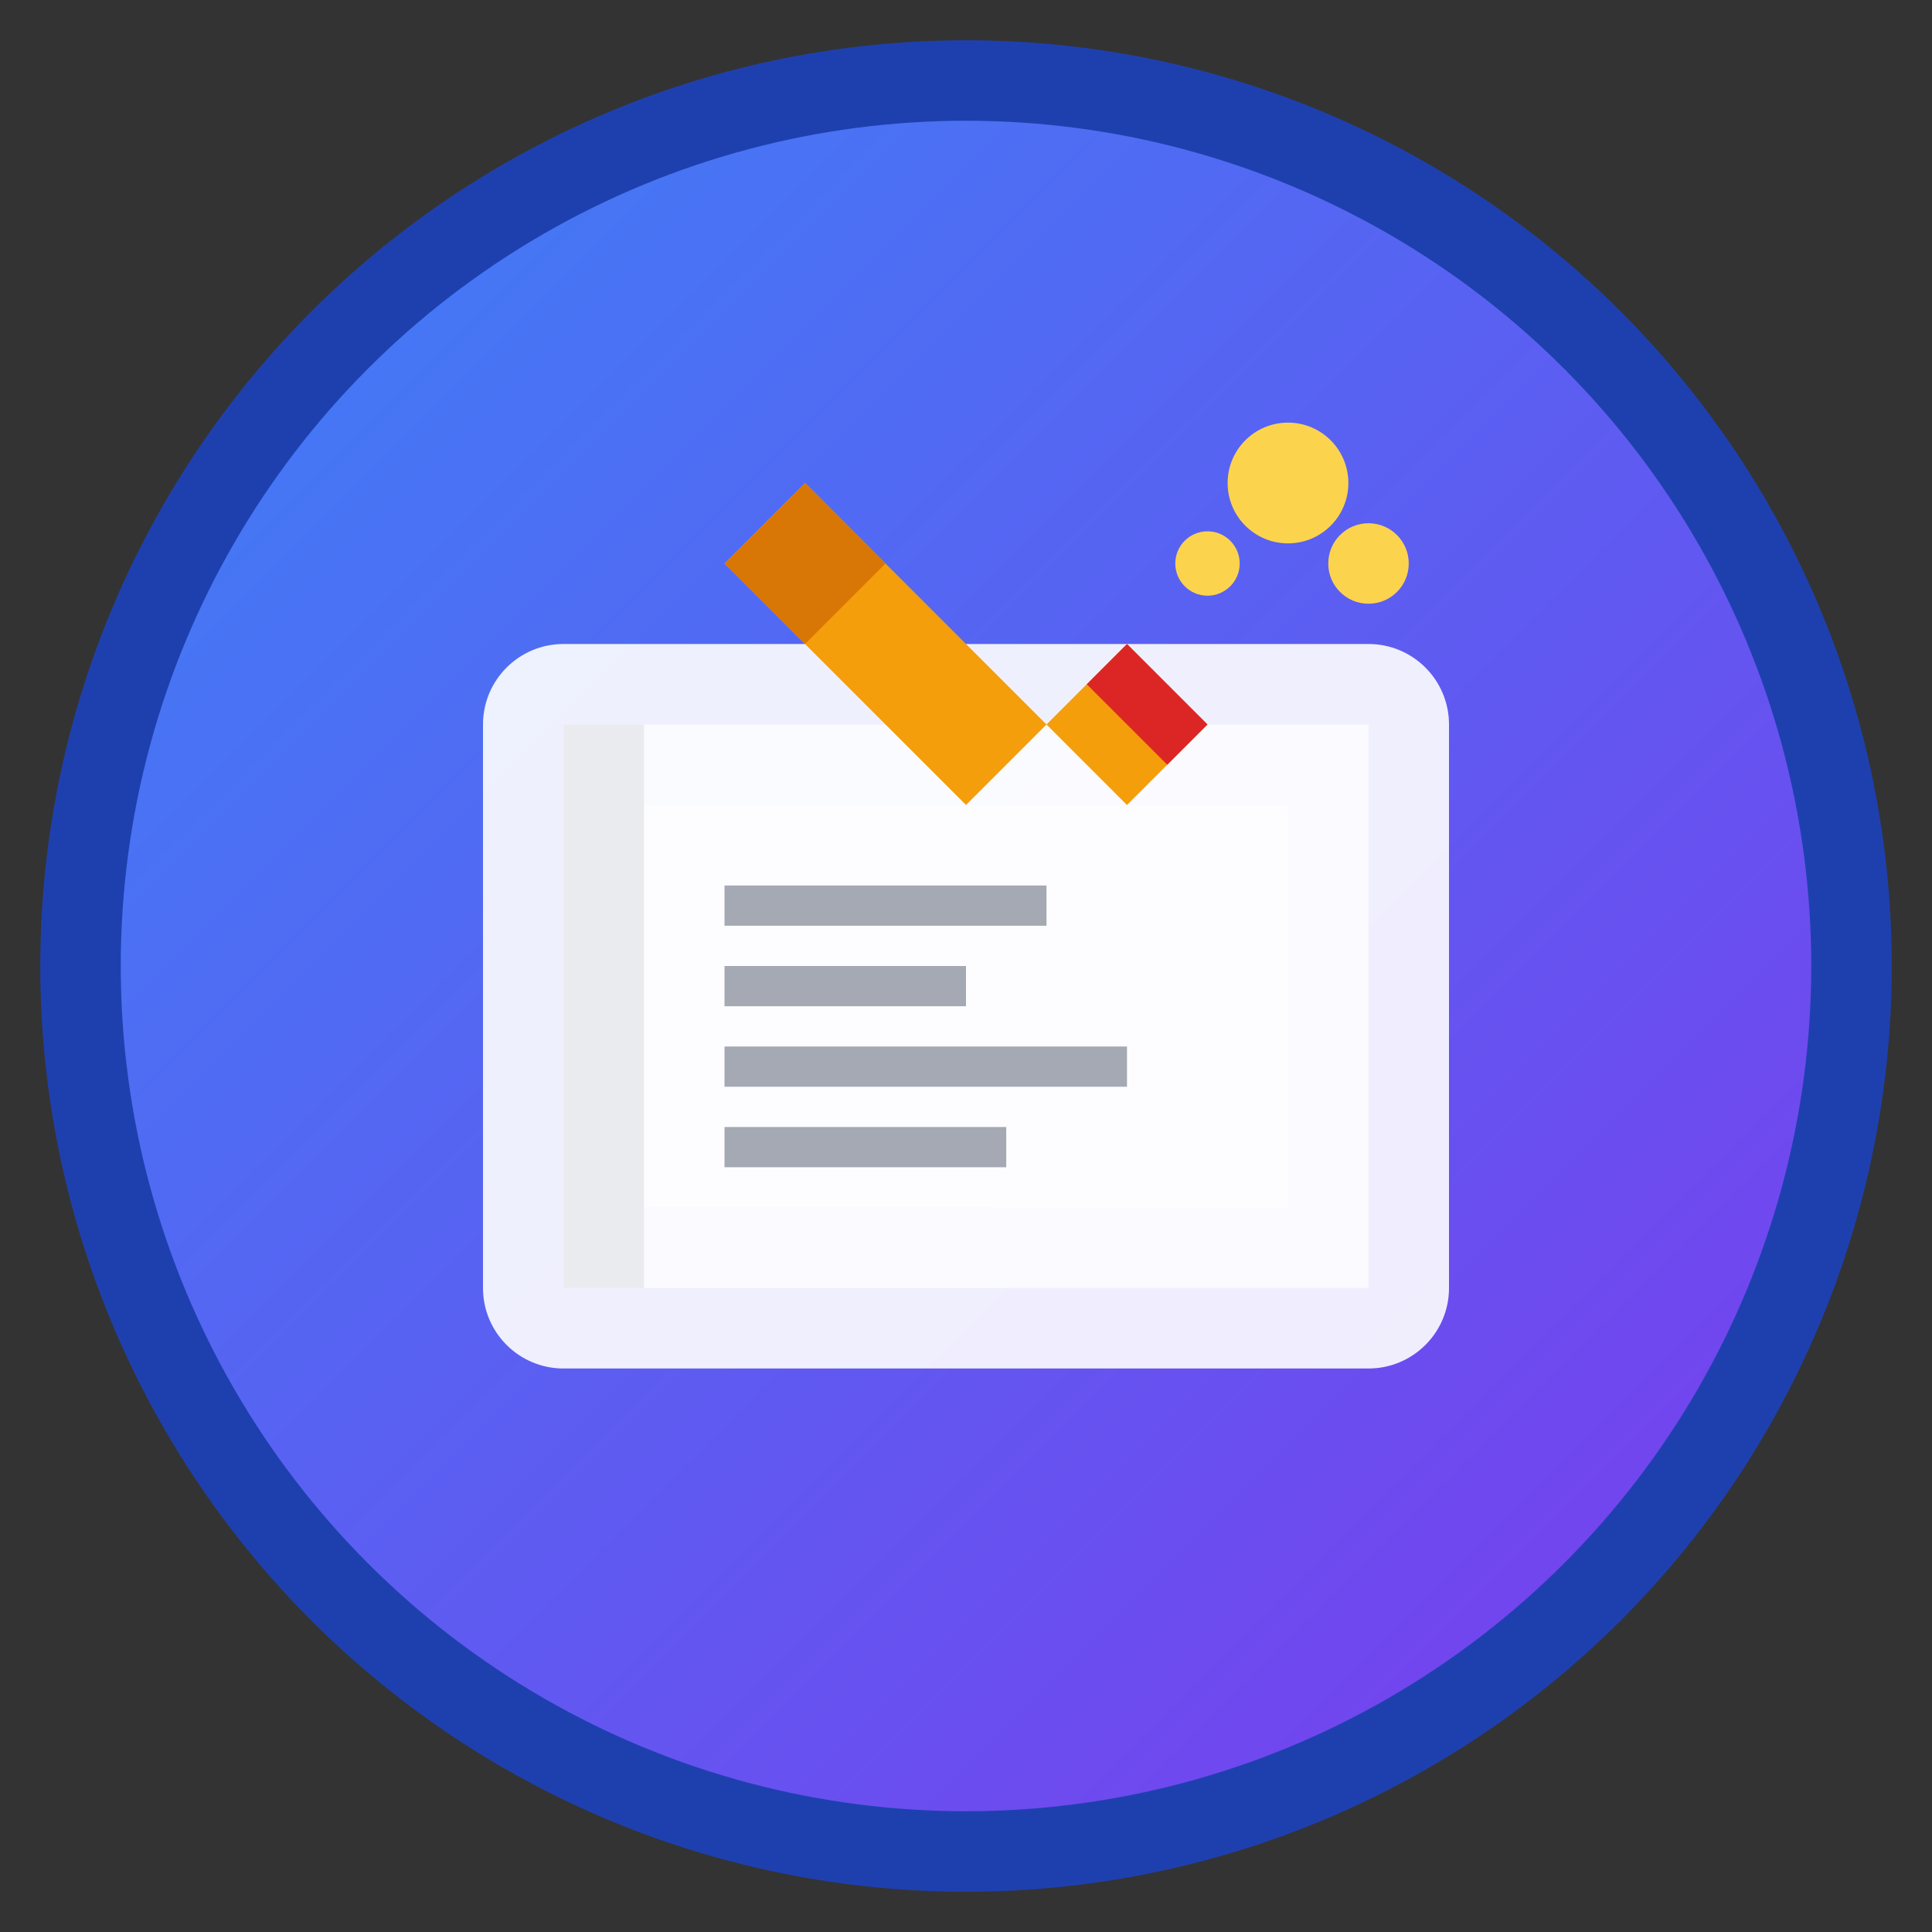 <svg width="48" height="48" viewBox="0 0 48 48" fill="none" xmlns="http://www.w3.org/2000/svg">
  <rect x="0" y="0" width="48" height="48" fill="#333333" stroke="none"/>
  <!-- Background circle with gradient -->
  <defs>
    <linearGradient id="logoGradient" x1="0%" y1="0%" x2="100%" y2="100%">
      <stop offset="0%" style="stop-color:#3B82F6;stop-opacity:1" />
      <stop offset="100%" style="stop-color:#7C3AED;stop-opacity:1" />
    </linearGradient>
  </defs>
  
  <!-- Background circle -->
  <circle cx="24" cy="24" r="22" fill="url(#logoGradient)" stroke="#1E40AF" stroke-width="2"/>
  
  <!-- Book -->
  <path d="M12 18C12 16.895 12.895 16 14 16H34C35.105 16 36 16.895 36 18V32C36 33.105 35.105 34 34 34H14C12.895 34 12 33.105 12 32V18Z" fill="white" opacity="0.9"/>
  
  <!-- Book pages -->
  <path d="M14 18H34V32H14V18Z" fill="white" opacity="0.7"/>
  <path d="M16 20H32V30H16V20Z" fill="white" opacity="0.5"/>
  
  <!-- Book spine -->
  <rect x="14" y="18" width="2" height="14" fill="#E5E7EB" opacity="0.8"/>
  
  <!-- Pen -->
  <path d="M20 12L26 18L24 20L18 14L20 12Z" fill="#F59E0B"/>
  <path d="M18 14L20 12L22 14L20 16L18 14Z" fill="#D97706"/>
  <path d="M26 18L28 16L30 18L28 20L26 18Z" fill="#F59E0B"/>
  
  <!-- Pen tip -->
  <path d="M28 16L30 18L29 19L27 17L28 16Z" fill="#DC2626"/>
  
  <!-- Learning sparkles -->
  <circle cx="32" cy="12" r="1.5" fill="#FCD34D"/>
  <circle cx="34" cy="14" r="1" fill="#FCD34D"/>
  <circle cx="30" cy="14" r="0.8" fill="#FCD34D"/>
  
  <!-- Text lines on book -->
  <rect x="18" y="22" width="8" height="1" fill="#6B7280" opacity="0.6"/>
  <rect x="18" y="24" width="6" height="1" fill="#6B7280" opacity="0.6"/>
  <rect x="18" y="26" width="10" height="1" fill="#6B7280" opacity="0.6"/>
  <rect x="18" y="28" width="7" height="1" fill="#6B7280" opacity="0.6"/>
</svg> 